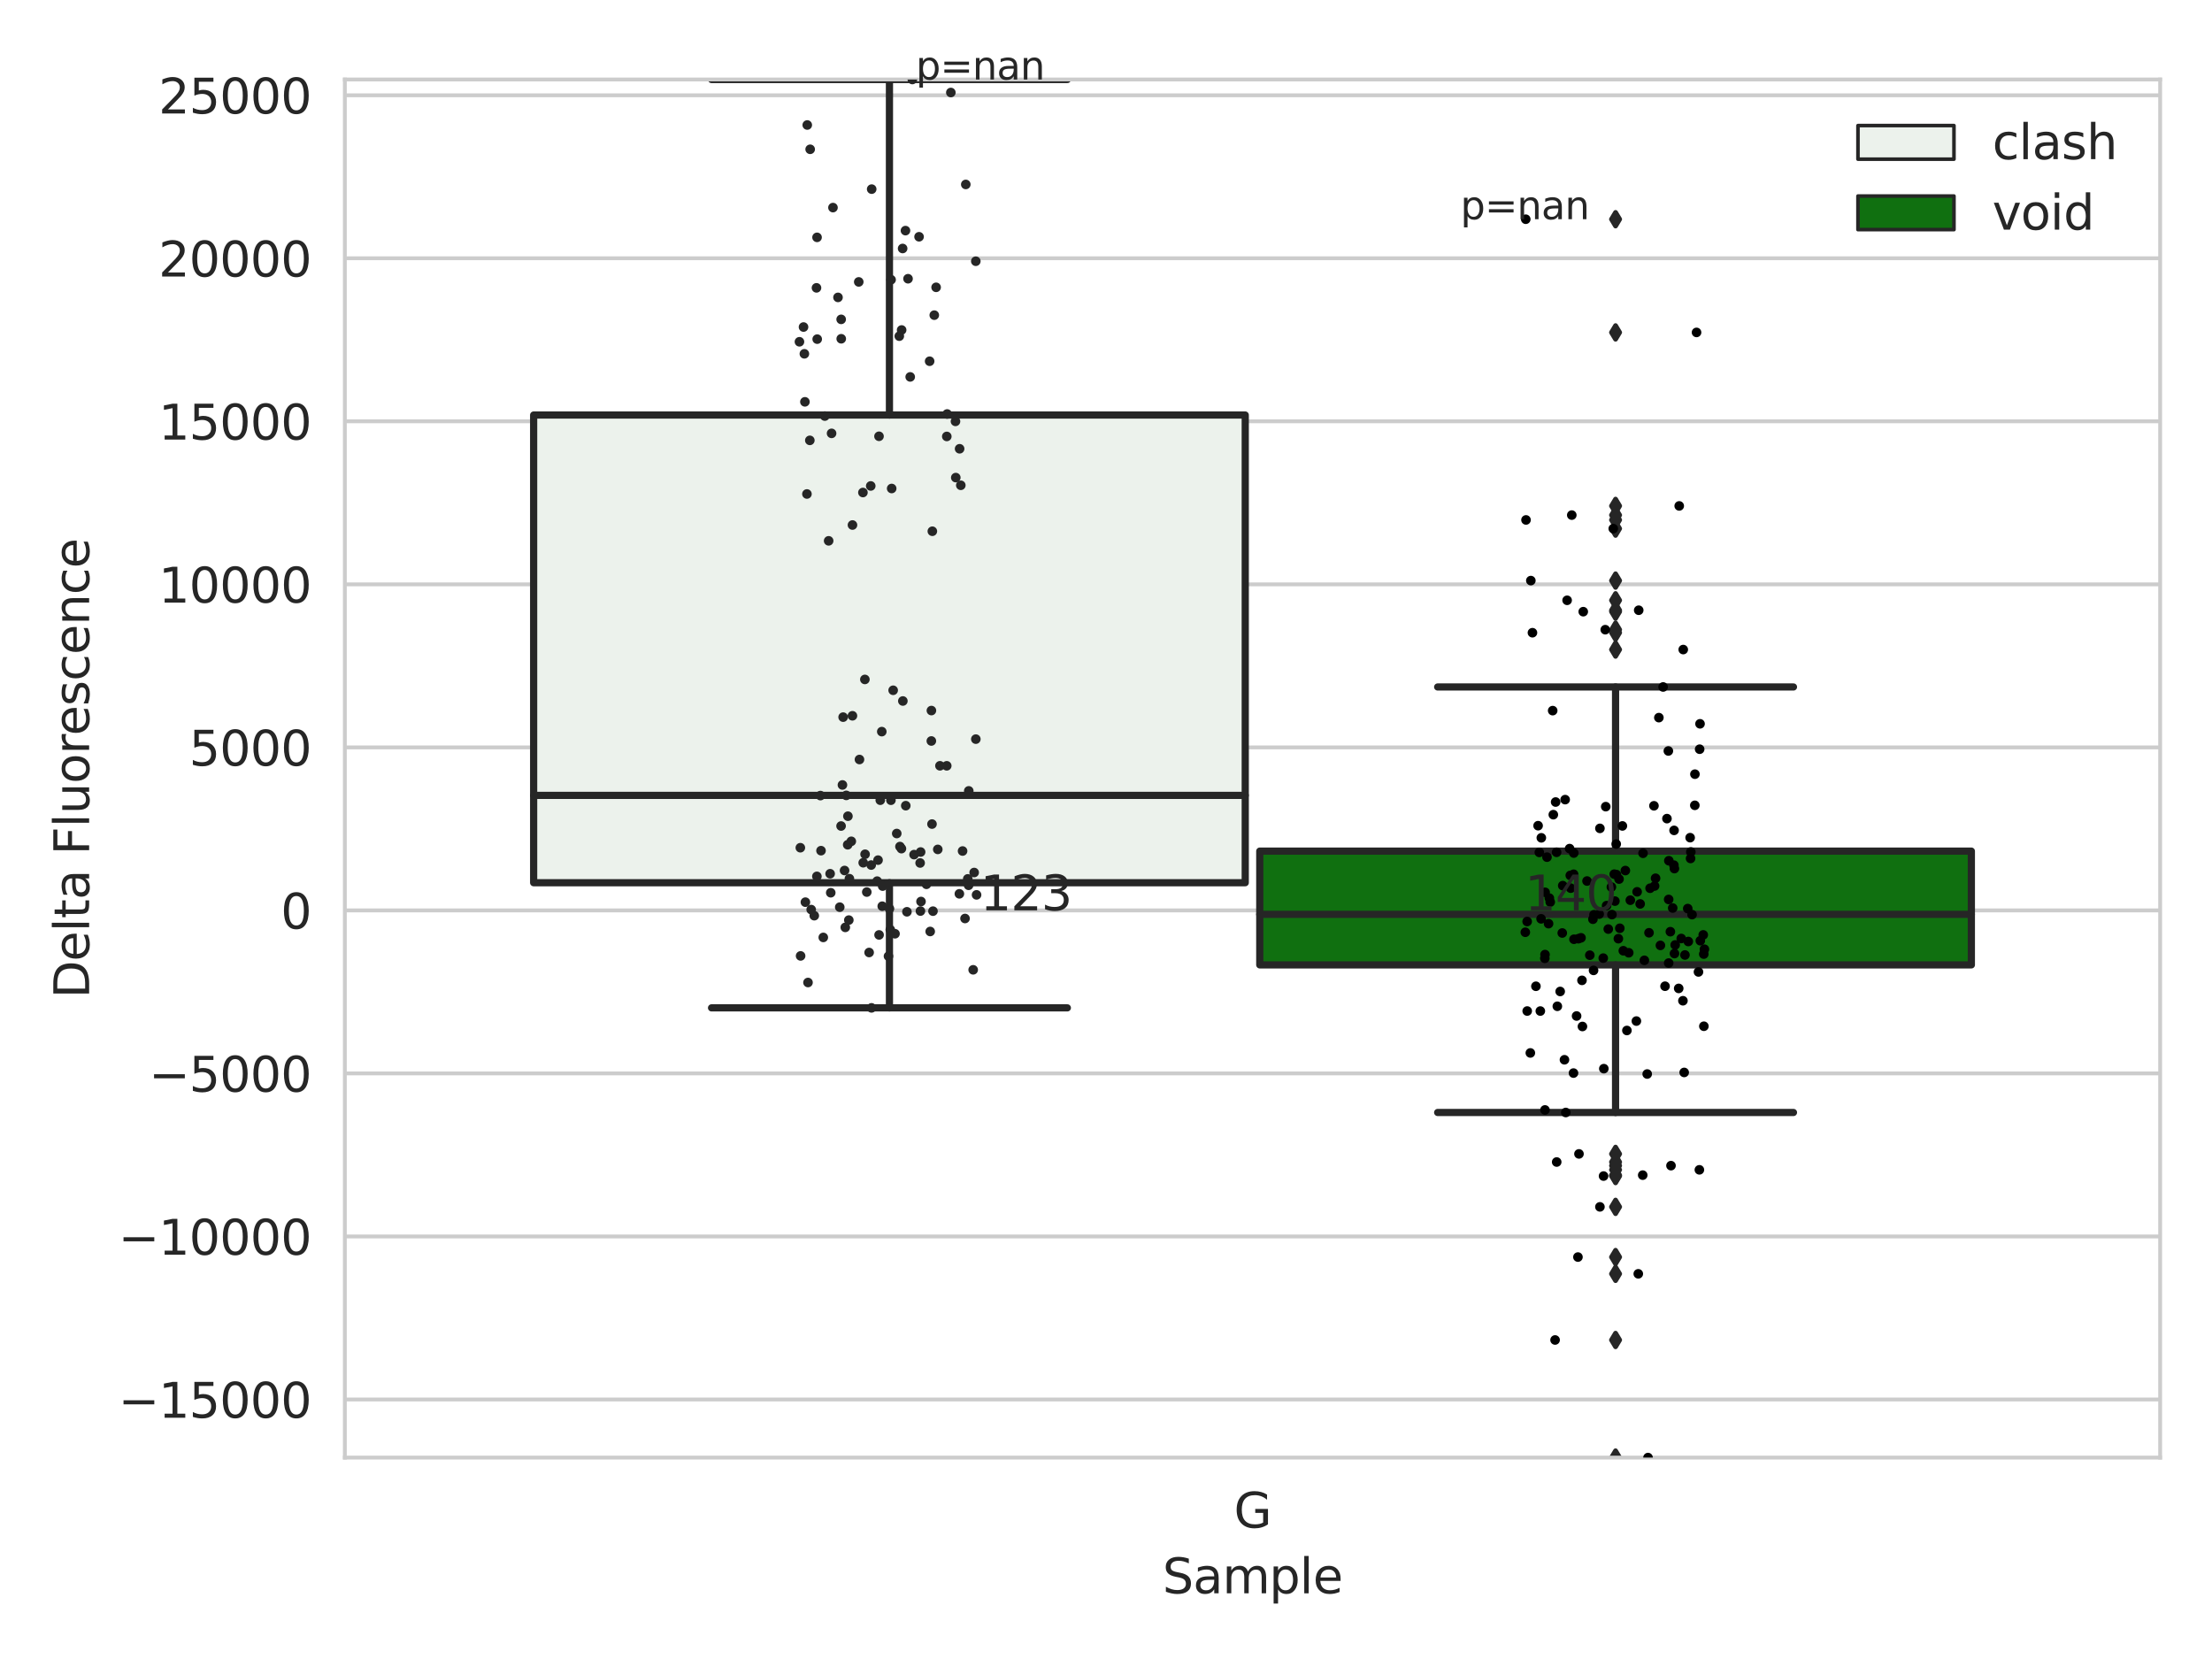 <?xml version="1.0" encoding="utf-8" standalone="no"?>
<!DOCTYPE svg PUBLIC "-//W3C//DTD SVG 1.1//EN"
  "http://www.w3.org/Graphics/SVG/1.1/DTD/svg11.dtd">
<svg xmlns:xlink="http://www.w3.org/1999/xlink" width="460.8pt" height="345.6pt" viewBox="0 0 460.8 345.6" xmlns="http://www.w3.org/2000/svg" version="1.1">
 <defs>
  <style type="text/css">*{stroke-linejoin: round; stroke-linecap: butt}</style>
 </defs>
 <g id="figure_1">
  <g id="patch_1">
   <path d="M 0 345.6 
L 460.8 345.6 
L 460.8 0 
L 0 0 
z
" style="fill: #ffffff"/>
  </g>
  <g id="axes_1">
   <g id="patch_2">
    <path d="M 71.84 303.64 
L 450 303.64 
L 450 16.56 
L 71.84 16.56 
z
" style="fill: #ffffff"/>
   </g>
   <g id="matplotlib.axis_1">
    <g id="xtick_1">
     <g id="text_1">
      <!-- G -->
      <g style="fill: #262626" transform="translate(257.046 318.238)scale(0.1 -0.1)">
       <defs>
        <path id="DejaVuSans-47" d="M 3809 666 
L 3809 1919 
L 2778 1919 
L 2778 2438 
L 4434 2438 
L 4434 434 
Q 4069 175 3628 42 
Q 3188 -91 2688 -91 
Q 1594 -91 976 548 
Q 359 1188 359 2328 
Q 359 3472 976 4111 
Q 1594 4750 2688 4750 
Q 3144 4750 3555 4637 
Q 3966 4525 4313 4306 
L 4313 3634 
Q 3963 3931 3569 4081 
Q 3175 4231 2741 4231 
Q 1884 4231 1454 3753 
Q 1025 3275 1025 2328 
Q 1025 1384 1454 906 
Q 1884 428 2741 428 
Q 3075 428 3337 486 
Q 3600 544 3809 666 
z
" transform="scale(0.016)"/>
       </defs>
       <use xlink:href="#DejaVuSans-47"/>
      </g>
     </g>
    </g>
    <g id="text_2">
     <!-- Sample -->
     <g style="fill: #262626" transform="translate(242.172 331.917)scale(0.1 -0.1)">
      <defs>
       <path id="DejaVuSans-53" d="M 3425 4513 
L 3425 3897 
Q 3066 4069 2747 4153 
Q 2428 4238 2131 4238 
Q 1616 4238 1336 4038 
Q 1056 3838 1056 3469 
Q 1056 3159 1242 3001 
Q 1428 2844 1947 2747 
L 2328 2669 
Q 3034 2534 3370 2195 
Q 3706 1856 3706 1288 
Q 3706 609 3251 259 
Q 2797 -91 1919 -91 
Q 1588 -91 1214 -16 
Q 841 59 441 206 
L 441 856 
Q 825 641 1194 531 
Q 1563 422 1919 422 
Q 2459 422 2753 634 
Q 3047 847 3047 1241 
Q 3047 1584 2836 1778 
Q 2625 1972 2144 2069 
L 1759 2144 
Q 1053 2284 737 2584 
Q 422 2884 422 3419 
Q 422 4038 858 4394 
Q 1294 4750 2059 4750 
Q 2388 4750 2728 4690 
Q 3069 4631 3425 4513 
z
" transform="scale(0.016)"/>
       <path id="DejaVuSans-61" d="M 2194 1759 
Q 1497 1759 1228 1600 
Q 959 1441 959 1056 
Q 959 750 1161 570 
Q 1363 391 1709 391 
Q 2188 391 2477 730 
Q 2766 1069 2766 1631 
L 2766 1759 
L 2194 1759 
z
M 3341 1997 
L 3341 0 
L 2766 0 
L 2766 531 
Q 2569 213 2275 61 
Q 1981 -91 1556 -91 
Q 1019 -91 701 211 
Q 384 513 384 1019 
Q 384 1609 779 1909 
Q 1175 2209 1959 2209 
L 2766 2209 
L 2766 2266 
Q 2766 2663 2505 2880 
Q 2244 3097 1772 3097 
Q 1472 3097 1187 3025 
Q 903 2953 641 2809 
L 641 3341 
Q 956 3463 1253 3523 
Q 1550 3584 1831 3584 
Q 2591 3584 2966 3190 
Q 3341 2797 3341 1997 
z
" transform="scale(0.016)"/>
       <path id="DejaVuSans-6d" d="M 3328 2828 
Q 3544 3216 3844 3400 
Q 4144 3584 4550 3584 
Q 5097 3584 5394 3201 
Q 5691 2819 5691 2113 
L 5691 0 
L 5113 0 
L 5113 2094 
Q 5113 2597 4934 2840 
Q 4756 3084 4391 3084 
Q 3944 3084 3684 2787 
Q 3425 2491 3425 1978 
L 3425 0 
L 2847 0 
L 2847 2094 
Q 2847 2600 2669 2842 
Q 2491 3084 2119 3084 
Q 1678 3084 1418 2786 
Q 1159 2488 1159 1978 
L 1159 0 
L 581 0 
L 581 3500 
L 1159 3500 
L 1159 2956 
Q 1356 3278 1631 3431 
Q 1906 3584 2284 3584 
Q 2666 3584 2933 3390 
Q 3200 3197 3328 2828 
z
" transform="scale(0.016)"/>
       <path id="DejaVuSans-70" d="M 1159 525 
L 1159 -1331 
L 581 -1331 
L 581 3500 
L 1159 3500 
L 1159 2969 
Q 1341 3281 1617 3432 
Q 1894 3584 2278 3584 
Q 2916 3584 3314 3078 
Q 3713 2572 3713 1747 
Q 3713 922 3314 415 
Q 2916 -91 2278 -91 
Q 1894 -91 1617 61 
Q 1341 213 1159 525 
z
M 3116 1747 
Q 3116 2381 2855 2742 
Q 2594 3103 2138 3103 
Q 1681 3103 1420 2742 
Q 1159 2381 1159 1747 
Q 1159 1113 1420 752 
Q 1681 391 2138 391 
Q 2594 391 2855 752 
Q 3116 1113 3116 1747 
z
" transform="scale(0.016)"/>
       <path id="DejaVuSans-6c" d="M 603 4863 
L 1178 4863 
L 1178 0 
L 603 0 
L 603 4863 
z
" transform="scale(0.016)"/>
       <path id="DejaVuSans-65" d="M 3597 1894 
L 3597 1613 
L 953 1613 
Q 991 1019 1311 708 
Q 1631 397 2203 397 
Q 2534 397 2845 478 
Q 3156 559 3463 722 
L 3463 178 
Q 3153 47 2828 -22 
Q 2503 -91 2169 -91 
Q 1331 -91 842 396 
Q 353 884 353 1716 
Q 353 2575 817 3079 
Q 1281 3584 2069 3584 
Q 2775 3584 3186 3129 
Q 3597 2675 3597 1894 
z
M 3022 2063 
Q 3016 2534 2758 2815 
Q 2500 3097 2075 3097 
Q 1594 3097 1305 2825 
Q 1016 2553 972 2059 
L 3022 2063 
z
" transform="scale(0.016)"/>
      </defs>
      <use xlink:href="#DejaVuSans-53"/>
      <use xlink:href="#DejaVuSans-61" x="63.477"/>
      <use xlink:href="#DejaVuSans-6d" x="124.756"/>
      <use xlink:href="#DejaVuSans-70" x="222.168"/>
      <use xlink:href="#DejaVuSans-6c" x="285.645"/>
      <use xlink:href="#DejaVuSans-65" x="313.428"/>
     </g>
    </g>
   </g>
   <g id="matplotlib.axis_2">
    <g id="ytick_1">
     <g id="line2d_1">
      <path d="M 71.84 291.538 
L 450 291.538 
" clip-path="url(#p790d6eedfa)" style="fill: none; stroke: #cccccc; stroke-width: 0.8; stroke-linecap: round"/>
     </g>
     <g id="text_3">
      <!-- −15000 -->
      <g style="fill: #262626" transform="translate(24.648 295.338)scale(0.1 -0.1)">
       <defs>
        <path id="DejaVuSans-2212" d="M 678 2272 
L 4684 2272 
L 4684 1741 
L 678 1741 
L 678 2272 
z
" transform="scale(0.016)"/>
        <path id="DejaVuSans-31" d="M 794 531 
L 1825 531 
L 1825 4091 
L 703 3866 
L 703 4441 
L 1819 4666 
L 2450 4666 
L 2450 531 
L 3481 531 
L 3481 0 
L 794 0 
L 794 531 
z
" transform="scale(0.016)"/>
        <path id="DejaVuSans-35" d="M 691 4666 
L 3169 4666 
L 3169 4134 
L 1269 4134 
L 1269 2991 
Q 1406 3038 1543 3061 
Q 1681 3084 1819 3084 
Q 2600 3084 3056 2656 
Q 3513 2228 3513 1497 
Q 3513 744 3044 326 
Q 2575 -91 1722 -91 
Q 1428 -91 1123 -41 
Q 819 9 494 109 
L 494 744 
Q 775 591 1075 516 
Q 1375 441 1709 441 
Q 2250 441 2565 725 
Q 2881 1009 2881 1497 
Q 2881 1984 2565 2268 
Q 2250 2553 1709 2553 
Q 1456 2553 1204 2497 
Q 953 2441 691 2322 
L 691 4666 
z
" transform="scale(0.016)"/>
        <path id="DejaVuSans-30" d="M 2034 4250 
Q 1547 4250 1301 3770 
Q 1056 3291 1056 2328 
Q 1056 1369 1301 889 
Q 1547 409 2034 409 
Q 2525 409 2770 889 
Q 3016 1369 3016 2328 
Q 3016 3291 2770 3770 
Q 2525 4250 2034 4250 
z
M 2034 4750 
Q 2819 4750 3233 4129 
Q 3647 3509 3647 2328 
Q 3647 1150 3233 529 
Q 2819 -91 2034 -91 
Q 1250 -91 836 529 
Q 422 1150 422 2328 
Q 422 3509 836 4129 
Q 1250 4750 2034 4750 
z
" transform="scale(0.016)"/>
       </defs>
       <use xlink:href="#DejaVuSans-2212"/>
       <use xlink:href="#DejaVuSans-31" x="83.789"/>
       <use xlink:href="#DejaVuSans-35" x="147.412"/>
       <use xlink:href="#DejaVuSans-30" x="211.035"/>
       <use xlink:href="#DejaVuSans-30" x="274.658"/>
       <use xlink:href="#DejaVuSans-30" x="338.281"/>
      </g>
     </g>
    </g>
    <g id="ytick_2">
     <g id="line2d_2">
      <path d="M 71.84 257.577 
L 450 257.577 
" clip-path="url(#p790d6eedfa)" style="fill: none; stroke: #cccccc; stroke-width: 0.8; stroke-linecap: round"/>
     </g>
     <g id="text_4">
      <!-- −10000 -->
      <g style="fill: #262626" transform="translate(24.648 261.376)scale(0.1 -0.1)">
       <use xlink:href="#DejaVuSans-2212"/>
       <use xlink:href="#DejaVuSans-31" x="83.789"/>
       <use xlink:href="#DejaVuSans-30" x="147.412"/>
       <use xlink:href="#DejaVuSans-30" x="211.035"/>
       <use xlink:href="#DejaVuSans-30" x="274.658"/>
       <use xlink:href="#DejaVuSans-30" x="338.281"/>
      </g>
     </g>
    </g>
    <g id="ytick_3">
     <g id="line2d_3">
      <path d="M 71.84 223.615 
L 450 223.615 
" clip-path="url(#p790d6eedfa)" style="fill: none; stroke: #cccccc; stroke-width: 0.8; stroke-linecap: round"/>
     </g>
     <g id="text_5">
      <!-- −5000 -->
      <g style="fill: #262626" transform="translate(31.01 227.415)scale(0.1 -0.1)">
       <use xlink:href="#DejaVuSans-2212"/>
       <use xlink:href="#DejaVuSans-35" x="83.789"/>
       <use xlink:href="#DejaVuSans-30" x="147.412"/>
       <use xlink:href="#DejaVuSans-30" x="211.035"/>
       <use xlink:href="#DejaVuSans-30" x="274.658"/>
      </g>
     </g>
    </g>
    <g id="ytick_4">
     <g id="line2d_4">
      <path d="M 71.84 189.654 
L 450 189.654 
" clip-path="url(#p790d6eedfa)" style="fill: none; stroke: #cccccc; stroke-width: 0.8; stroke-linecap: round"/>
     </g>
     <g id="text_6">
      <!-- 0 -->
      <g style="fill: #262626" transform="translate(58.477 193.453)scale(0.1 -0.1)">
       <use xlink:href="#DejaVuSans-30"/>
      </g>
     </g>
    </g>
    <g id="ytick_5">
     <g id="line2d_5">
      <path d="M 71.84 155.692 
L 450 155.692 
" clip-path="url(#p790d6eedfa)" style="fill: none; stroke: #cccccc; stroke-width: 0.8; stroke-linecap: round"/>
     </g>
     <g id="text_7">
      <!-- 5000 -->
      <g style="fill: #262626" transform="translate(39.39 159.491)scale(0.1 -0.1)">
       <use xlink:href="#DejaVuSans-35"/>
       <use xlink:href="#DejaVuSans-30" x="63.623"/>
       <use xlink:href="#DejaVuSans-30" x="127.246"/>
       <use xlink:href="#DejaVuSans-30" x="190.869"/>
      </g>
     </g>
    </g>
    <g id="ytick_6">
     <g id="line2d_6">
      <path d="M 71.84 121.731 
L 450 121.731 
" clip-path="url(#p790d6eedfa)" style="fill: none; stroke: #cccccc; stroke-width: 0.8; stroke-linecap: round"/>
     </g>
     <g id="text_8">
      <!-- 10000 -->
      <g style="fill: #262626" transform="translate(33.028 125.53)scale(0.1 -0.1)">
       <use xlink:href="#DejaVuSans-31"/>
       <use xlink:href="#DejaVuSans-30" x="63.623"/>
       <use xlink:href="#DejaVuSans-30" x="127.246"/>
       <use xlink:href="#DejaVuSans-30" x="190.869"/>
       <use xlink:href="#DejaVuSans-30" x="254.492"/>
      </g>
     </g>
    </g>
    <g id="ytick_7">
     <g id="line2d_7">
      <path d="M 71.84 87.769 
L 450 87.769 
" clip-path="url(#p790d6eedfa)" style="fill: none; stroke: #cccccc; stroke-width: 0.8; stroke-linecap: round"/>
     </g>
     <g id="text_9">
      <!-- 15000 -->
      <g style="fill: #262626" transform="translate(33.028 91.568)scale(0.1 -0.1)">
       <use xlink:href="#DejaVuSans-31"/>
       <use xlink:href="#DejaVuSans-35" x="63.623"/>
       <use xlink:href="#DejaVuSans-30" x="127.246"/>
       <use xlink:href="#DejaVuSans-30" x="190.869"/>
       <use xlink:href="#DejaVuSans-30" x="254.492"/>
      </g>
     </g>
    </g>
    <g id="ytick_8">
     <g id="line2d_8">
      <path d="M 71.84 53.808 
L 450 53.808 
" clip-path="url(#p790d6eedfa)" style="fill: none; stroke: #cccccc; stroke-width: 0.8; stroke-linecap: round"/>
     </g>
     <g id="text_10">
      <!-- 20000 -->
      <g style="fill: #262626" transform="translate(33.028 57.607)scale(0.1 -0.1)">
       <defs>
        <path id="DejaVuSans-32" d="M 1228 531 
L 3431 531 
L 3431 0 
L 469 0 
L 469 531 
Q 828 903 1448 1529 
Q 2069 2156 2228 2338 
Q 2531 2678 2651 2914 
Q 2772 3150 2772 3378 
Q 2772 3750 2511 3984 
Q 2250 4219 1831 4219 
Q 1534 4219 1204 4116 
Q 875 4013 500 3803 
L 500 4441 
Q 881 4594 1212 4672 
Q 1544 4750 1819 4750 
Q 2544 4750 2975 4387 
Q 3406 4025 3406 3419 
Q 3406 3131 3298 2873 
Q 3191 2616 2906 2266 
Q 2828 2175 2409 1742 
Q 1991 1309 1228 531 
z
" transform="scale(0.016)"/>
       </defs>
       <use xlink:href="#DejaVuSans-32"/>
       <use xlink:href="#DejaVuSans-30" x="63.623"/>
       <use xlink:href="#DejaVuSans-30" x="127.246"/>
       <use xlink:href="#DejaVuSans-30" x="190.869"/>
       <use xlink:href="#DejaVuSans-30" x="254.492"/>
      </g>
     </g>
    </g>
    <g id="ytick_9">
     <g id="line2d_9">
      <path d="M 71.84 19.846 
L 450 19.846 
" clip-path="url(#p790d6eedfa)" style="fill: none; stroke: #cccccc; stroke-width: 0.8; stroke-linecap: round"/>
     </g>
     <g id="text_11">
      <!-- 25000 -->
      <g style="fill: #262626" transform="translate(33.028 23.645)scale(0.1 -0.1)">
       <use xlink:href="#DejaVuSans-32"/>
       <use xlink:href="#DejaVuSans-35" x="63.623"/>
       <use xlink:href="#DejaVuSans-30" x="127.246"/>
       <use xlink:href="#DejaVuSans-30" x="190.869"/>
       <use xlink:href="#DejaVuSans-30" x="254.492"/>
      </g>
     </g>
    </g>
    <g id="text_12">
     <!-- Delta Fluorescence -->
     <g style="fill: #262626" transform="translate(18.568 207.967)rotate(-90)scale(0.1 -0.1)">
      <defs>
       <path id="DejaVuSans-44" d="M 1259 4147 
L 1259 519 
L 2022 519 
Q 2988 519 3436 956 
Q 3884 1394 3884 2338 
Q 3884 3275 3436 3711 
Q 2988 4147 2022 4147 
L 1259 4147 
z
M 628 4666 
L 1925 4666 
Q 3281 4666 3915 4102 
Q 4550 3538 4550 2338 
Q 4550 1131 3912 565 
Q 3275 0 1925 0 
L 628 0 
L 628 4666 
z
" transform="scale(0.016)"/>
       <path id="DejaVuSans-74" d="M 1172 4494 
L 1172 3500 
L 2356 3500 
L 2356 3053 
L 1172 3053 
L 1172 1153 
Q 1172 725 1289 603 
Q 1406 481 1766 481 
L 2356 481 
L 2356 0 
L 1766 0 
Q 1100 0 847 248 
Q 594 497 594 1153 
L 594 3053 
L 172 3053 
L 172 3500 
L 594 3500 
L 594 4494 
L 1172 4494 
z
" transform="scale(0.016)"/>
       <path id="DejaVuSans-20" transform="scale(0.016)"/>
       <path id="DejaVuSans-46" d="M 628 4666 
L 3309 4666 
L 3309 4134 
L 1259 4134 
L 1259 2759 
L 3109 2759 
L 3109 2228 
L 1259 2228 
L 1259 0 
L 628 0 
L 628 4666 
z
" transform="scale(0.016)"/>
       <path id="DejaVuSans-75" d="M 544 1381 
L 544 3500 
L 1119 3500 
L 1119 1403 
Q 1119 906 1312 657 
Q 1506 409 1894 409 
Q 2359 409 2629 706 
Q 2900 1003 2900 1516 
L 2900 3500 
L 3475 3500 
L 3475 0 
L 2900 0 
L 2900 538 
Q 2691 219 2414 64 
Q 2138 -91 1772 -91 
Q 1169 -91 856 284 
Q 544 659 544 1381 
z
M 1991 3584 
L 1991 3584 
z
" transform="scale(0.016)"/>
       <path id="DejaVuSans-6f" d="M 1959 3097 
Q 1497 3097 1228 2736 
Q 959 2375 959 1747 
Q 959 1119 1226 758 
Q 1494 397 1959 397 
Q 2419 397 2687 759 
Q 2956 1122 2956 1747 
Q 2956 2369 2687 2733 
Q 2419 3097 1959 3097 
z
M 1959 3584 
Q 2709 3584 3137 3096 
Q 3566 2609 3566 1747 
Q 3566 888 3137 398 
Q 2709 -91 1959 -91 
Q 1206 -91 779 398 
Q 353 888 353 1747 
Q 353 2609 779 3096 
Q 1206 3584 1959 3584 
z
" transform="scale(0.016)"/>
       <path id="DejaVuSans-72" d="M 2631 2963 
Q 2534 3019 2420 3045 
Q 2306 3072 2169 3072 
Q 1681 3072 1420 2755 
Q 1159 2438 1159 1844 
L 1159 0 
L 581 0 
L 581 3500 
L 1159 3500 
L 1159 2956 
Q 1341 3275 1631 3429 
Q 1922 3584 2338 3584 
Q 2397 3584 2469 3576 
Q 2541 3569 2628 3553 
L 2631 2963 
z
" transform="scale(0.016)"/>
       <path id="DejaVuSans-73" d="M 2834 3397 
L 2834 2853 
Q 2591 2978 2328 3040 
Q 2066 3103 1784 3103 
Q 1356 3103 1142 2972 
Q 928 2841 928 2578 
Q 928 2378 1081 2264 
Q 1234 2150 1697 2047 
L 1894 2003 
Q 2506 1872 2764 1633 
Q 3022 1394 3022 966 
Q 3022 478 2636 193 
Q 2250 -91 1575 -91 
Q 1294 -91 989 -36 
Q 684 19 347 128 
L 347 722 
Q 666 556 975 473 
Q 1284 391 1588 391 
Q 1994 391 2212 530 
Q 2431 669 2431 922 
Q 2431 1156 2273 1281 
Q 2116 1406 1581 1522 
L 1381 1569 
Q 847 1681 609 1914 
Q 372 2147 372 2553 
Q 372 3047 722 3315 
Q 1072 3584 1716 3584 
Q 2034 3584 2315 3537 
Q 2597 3491 2834 3397 
z
" transform="scale(0.016)"/>
       <path id="DejaVuSans-63" d="M 3122 3366 
L 3122 2828 
Q 2878 2963 2633 3030 
Q 2388 3097 2138 3097 
Q 1578 3097 1268 2742 
Q 959 2388 959 1747 
Q 959 1106 1268 751 
Q 1578 397 2138 397 
Q 2388 397 2633 464 
Q 2878 531 3122 666 
L 3122 134 
Q 2881 22 2623 -34 
Q 2366 -91 2075 -91 
Q 1284 -91 818 406 
Q 353 903 353 1747 
Q 353 2603 823 3093 
Q 1294 3584 2113 3584 
Q 2378 3584 2631 3529 
Q 2884 3475 3122 3366 
z
" transform="scale(0.016)"/>
       <path id="DejaVuSans-6e" d="M 3513 2113 
L 3513 0 
L 2938 0 
L 2938 2094 
Q 2938 2591 2744 2837 
Q 2550 3084 2163 3084 
Q 1697 3084 1428 2787 
Q 1159 2491 1159 1978 
L 1159 0 
L 581 0 
L 581 3500 
L 1159 3500 
L 1159 2956 
Q 1366 3272 1645 3428 
Q 1925 3584 2291 3584 
Q 2894 3584 3203 3211 
Q 3513 2838 3513 2113 
z
" transform="scale(0.016)"/>
      </defs>
      <use xlink:href="#DejaVuSans-44"/>
      <use xlink:href="#DejaVuSans-65" x="77.002"/>
      <use xlink:href="#DejaVuSans-6c" x="138.525"/>
      <use xlink:href="#DejaVuSans-74" x="166.309"/>
      <use xlink:href="#DejaVuSans-61" x="205.518"/>
      <use xlink:href="#DejaVuSans-20" x="266.797"/>
      <use xlink:href="#DejaVuSans-46" x="298.584"/>
      <use xlink:href="#DejaVuSans-6c" x="356.104"/>
      <use xlink:href="#DejaVuSans-75" x="383.887"/>
      <use xlink:href="#DejaVuSans-6f" x="447.266"/>
      <use xlink:href="#DejaVuSans-72" x="508.447"/>
      <use xlink:href="#DejaVuSans-65" x="547.311"/>
      <use xlink:href="#DejaVuSans-73" x="608.834"/>
      <use xlink:href="#DejaVuSans-63" x="660.934"/>
      <use xlink:href="#DejaVuSans-65" x="715.914"/>
      <use xlink:href="#DejaVuSans-6e" x="777.438"/>
      <use xlink:href="#DejaVuSans-63" x="840.816"/>
      <use xlink:href="#DejaVuSans-65" x="895.797"/>
     </g>
    </g>
   </g>
   <g id="patch_3">
    <path d="M 111.169 183.886 
L 259.407 183.886 
L 259.407 86.458 
L 111.169 86.458 
L 111.169 183.886 
z
" clip-path="url(#p790d6eedfa)" style="fill: #ecf2ec; stroke: #262626; stroke-width: 1.5; stroke-linejoin: miter"/>
   </g>
   <g id="patch_4">
    <path d="M 262.433 201.004 
L 410.671 201.004 
L 410.671 177.303 
L 262.433 177.303 
L 262.433 201.004 
z
" clip-path="url(#p790d6eedfa)" style="fill: #107010; stroke: #262626; stroke-width: 1.5; stroke-linejoin: miter"/>
   </g>
   <g id="patch_5">
    <path d="M 260.92 189.654 
L 260.92 189.654 
L 260.92 189.654 
L 260.92 189.654 
z
" clip-path="url(#p790d6eedfa)" style="fill: #ecf2ec; stroke: #262626; stroke-width: 0.75; stroke-linejoin: miter"/>
   </g>
   <g id="patch_6">
    <path d="M 260.92 189.654 
L 260.92 189.654 
L 260.92 189.654 
L 260.92 189.654 
z
" clip-path="url(#p790d6eedfa)" style="fill: #107010; stroke: #262626; stroke-width: 0.75; stroke-linejoin: miter"/>
   </g>
   <g id="PathCollection_1"/>
   <g id="PathCollection_2"/>
   <g id="line2d_10">
    <path d="M 185.288 183.886 
L 185.288 209.956 
" clip-path="url(#p790d6eedfa)" style="fill: none; stroke: #262626; stroke-width: 1.5; stroke-linecap: round"/>
   </g>
   <g id="line2d_11">
    <path d="M 185.288 86.458 
L 185.288 16.56 
" clip-path="url(#p790d6eedfa)" style="fill: none; stroke: #262626; stroke-width: 1.5; stroke-linecap: round"/>
   </g>
   <g id="line2d_12">
    <path d="M 148.228 209.956 
L 222.348 209.956 
" clip-path="url(#p790d6eedfa)" style="fill: none; stroke: #262626; stroke-width: 1.5; stroke-linecap: round"/>
   </g>
   <g id="line2d_13">
    <path d="M 148.228 16.56 
L 222.348 16.56 
" clip-path="url(#p790d6eedfa)" style="fill: none; stroke: #262626; stroke-width: 1.5; stroke-linecap: round"/>
   </g>
   <g id="line2d_14"/>
   <g id="line2d_15">
    <path d="M 336.552 201.004 
L 336.552 231.751 
" clip-path="url(#p790d6eedfa)" style="fill: none; stroke: #262626; stroke-width: 1.5; stroke-linecap: round"/>
   </g>
   <g id="line2d_16">
    <path d="M 336.552 177.303 
L 336.552 143.109 
" clip-path="url(#p790d6eedfa)" style="fill: none; stroke: #262626; stroke-width: 1.5; stroke-linecap: round"/>
   </g>
   <g id="line2d_17">
    <path d="M 299.492 231.751 
L 373.612 231.751 
" clip-path="url(#p790d6eedfa)" style="fill: none; stroke: #262626; stroke-width: 1.5; stroke-linecap: round"/>
   </g>
   <g id="line2d_18">
    <path d="M 299.492 143.109 
L 373.612 143.109 
" clip-path="url(#p790d6eedfa)" style="fill: none; stroke: #262626; stroke-width: 1.5; stroke-linecap: round"/>
   </g>
   <g id="line2d_19">
    <defs>
     <path id="m42a2a5f337" d="M -0 1.414 
L 0.849 0 
L 0 -1.414 
L -0.849 -0 
z
" style="stroke: #262626; stroke-linejoin: miter"/>
    </defs>
    <g clip-path="url(#p790d6eedfa)">
     <use xlink:href="#m42a2a5f337" x="336.552" y="242.825" style="fill: #262626; stroke: #262626; stroke-linejoin: miter"/>
     <use xlink:href="#m42a2a5f337" x="336.552" y="244.995" style="fill: #262626; stroke: #262626; stroke-linejoin: miter"/>
     <use xlink:href="#m42a2a5f337" x="336.552" y="251.412" style="fill: #262626; stroke: #262626; stroke-linejoin: miter"/>
     <use xlink:href="#m42a2a5f337" x="336.552" y="265.36" style="fill: #262626; stroke: #262626; stroke-linejoin: miter"/>
     <use xlink:href="#m42a2a5f337" x="336.552" y="243.696" style="fill: #262626; stroke: #262626; stroke-linejoin: miter"/>
     <use xlink:href="#m42a2a5f337" x="336.552" y="303.64" style="fill: #262626; stroke: #262626; stroke-linejoin: miter"/>
     <use xlink:href="#m42a2a5f337" x="336.552" y="261.869" style="fill: #262626; stroke: #262626; stroke-linejoin: miter"/>
     <use xlink:href="#m42a2a5f337" x="336.552" y="244.802" style="fill: #262626; stroke: #262626; stroke-linejoin: miter"/>
     <use xlink:href="#m42a2a5f337" x="336.552" y="242.069" style="fill: #262626; stroke: #262626; stroke-linejoin: miter"/>
     <use xlink:href="#m42a2a5f337" x="336.552" y="279.143" style="fill: #262626; stroke: #262626; stroke-linejoin: miter"/>
     <use xlink:href="#m42a2a5f337" x="336.552" y="240.379" style="fill: #262626; stroke: #262626; stroke-linejoin: miter"/>
     <use xlink:href="#m42a2a5f337" x="336.552" y="107.305" style="fill: #262626; stroke: #262626; stroke-linejoin: miter"/>
     <use xlink:href="#m42a2a5f337" x="336.552" y="69.25" style="fill: #262626; stroke: #262626; stroke-linejoin: miter"/>
     <use xlink:href="#m42a2a5f337" x="336.552" y="131.807" style="fill: #262626; stroke: #262626; stroke-linejoin: miter"/>
     <use xlink:href="#m42a2a5f337" x="336.552" y="108.312" style="fill: #262626; stroke: #262626; stroke-linejoin: miter"/>
     <use xlink:href="#m42a2a5f337" x="336.552" y="45.668" style="fill: #262626; stroke: #262626; stroke-linejoin: miter"/>
     <use xlink:href="#m42a2a5f337" x="336.552" y="127.423" style="fill: #262626; stroke: #262626; stroke-linejoin: miter"/>
     <use xlink:href="#m42a2a5f337" x="336.552" y="120.948" style="fill: #262626; stroke: #262626; stroke-linejoin: miter"/>
     <use xlink:href="#m42a2a5f337" x="336.552" y="105.392" style="fill: #262626; stroke: #262626; stroke-linejoin: miter"/>
     <use xlink:href="#m42a2a5f337" x="336.552" y="135.315" style="fill: #262626; stroke: #262626; stroke-linejoin: miter"/>
     <use xlink:href="#m42a2a5f337" x="336.552" y="125.053" style="fill: #262626; stroke: #262626; stroke-linejoin: miter"/>
     <use xlink:href="#m42a2a5f337" x="336.552" y="131.174" style="fill: #262626; stroke: #262626; stroke-linejoin: miter"/>
     <use xlink:href="#m42a2a5f337" x="336.552" y="110.12" style="fill: #262626; stroke: #262626; stroke-linejoin: miter"/>
     <use xlink:href="#m42a2a5f337" x="336.552" y="127.123" style="fill: #262626; stroke: #262626; stroke-linejoin: miter"/>
    </g>
   </g>
   <g id="line2d_20">
    <path d="M 111.169 165.693 
L 259.407 165.693 
" clip-path="url(#p790d6eedfa)" style="fill: none; stroke: #262626; stroke-width: 1.5; stroke-linecap: round"/>
   </g>
   <g id="line2d_21">
    <path d="M 262.433 190.476 
L 410.671 190.476 
" clip-path="url(#p790d6eedfa)" style="fill: none; stroke: #262626; stroke-width: 1.5; stroke-linecap: round"/>
   </g>
   <g id="patch_7">
    <path d="M 71.84 303.64 
L 71.84 16.56 
" style="fill: none; stroke: #cccccc; stroke-width: 0.8; stroke-linejoin: miter; stroke-linecap: square"/>
   </g>
   <g id="patch_8">
    <path d="M 450 303.64 
L 450 16.56 
" style="fill: none; stroke: #cccccc; stroke-width: 0.8; stroke-linejoin: miter; stroke-linecap: square"/>
   </g>
   <g id="patch_9">
    <path d="M 71.84 303.64 
L 450 303.64 
" style="fill: none; stroke: #cccccc; stroke-width: 0.8; stroke-linejoin: miter; stroke-linecap: square"/>
   </g>
   <g id="patch_10">
    <path d="M 71.84 16.56 
L 450 16.56 
" style="fill: none; stroke: #cccccc; stroke-width: 0.8; stroke-linejoin: miter; stroke-linecap: square"/>
   </g>
   <g id="PathCollection_3">
    <defs>
     <path id="C0_0_f218da8b44" d="M 0 1 
C 0.265 1 0.52 0.895 0.707 0.707 
C 0.895 0.52 1 0.265 1 -0 
C 1 -0.265 0.895 -0.52 0.707 -0.707 
C 0.52 -0.895 0.265 -1 0 -1 
C -0.265 -1 -0.52 -0.895 -0.707 -0.707 
C -0.895 -0.52 -1 -0.265 -1 0 
C -1 0.265 -0.895 0.52 -0.707 0.707 
C -0.52 0.895 -0.265 1 0 1 
z
"/>
    </defs>
    <g clip-path="url(#p790d6eedfa)">
     <use xlink:href="#C0_0_f218da8b44" x="166.727" y="176.596" style="fill: #262626"/>
    </g>
    <g clip-path="url(#p790d6eedfa)">
     <use xlink:href="#C0_0_f218da8b44" x="173.06" y="185.973" style="fill: #262626"/>
    </g>
    <g clip-path="url(#p790d6eedfa)">
     <use xlink:href="#C0_0_f218da8b44" x="187.784" y="176.787" style="fill: #262626"/>
    </g>
    <g clip-path="url(#p790d6eedfa)">
     <use xlink:href="#C0_0_f218da8b44" x="199.045" y="87.779" style="fill: #262626"/>
    </g>
    <g clip-path="url(#p790d6eedfa)">
     <use xlink:href="#C0_0_f218da8b44" x="192.996" y="184.216" style="fill: #262626"/>
    </g>
    <g clip-path="url(#p790d6eedfa)">
     <use xlink:href="#C0_0_f218da8b44" x="181.588" y="39.4" style="fill: #262626"/>
    </g>
    <g clip-path="url(#p790d6eedfa)">
     <use xlink:href="#C0_0_f218da8b44" x="166.54" y="71.196" style="fill: #262626"/>
    </g>
    <g clip-path="url(#p790d6eedfa)">
     <use xlink:href="#C0_0_f218da8b44" x="190.06" y="16.56" style="fill: #262626"/>
    </g>
    <g clip-path="url(#p790d6eedfa)">
     <use xlink:href="#C0_0_f218da8b44" x="198.078" y="19.273" style="fill: #262626"/>
    </g>
    <g clip-path="url(#p790d6eedfa)">
     <use xlink:href="#C0_0_f218da8b44" x="188.034" y="51.764" style="fill: #262626"/>
    </g>
    <g clip-path="url(#p790d6eedfa)">
     <use xlink:href="#C0_0_f218da8b44" x="191.459" y="49.323" style="fill: #262626"/>
    </g>
    <g clip-path="url(#p790d6eedfa)">
     <use xlink:href="#C0_0_f218da8b44" x="171.825" y="86.674" style="fill: #262626"/>
    </g>
    <g clip-path="url(#p790d6eedfa)">
     <use xlink:href="#C0_0_f218da8b44" x="203.278" y="54.419" style="fill: #262626"/>
    </g>
    <g clip-path="url(#p790d6eedfa)">
     <use xlink:href="#C0_0_f218da8b44" x="202.936" y="181.761" style="fill: #262626"/>
    </g>
    <g clip-path="url(#p790d6eedfa)">
     <use xlink:href="#C0_0_f218da8b44" x="179.764" y="102.599" style="fill: #262626"/>
    </g>
    <g clip-path="url(#p790d6eedfa)">
     <use xlink:href="#C0_0_f218da8b44" x="203.437" y="186.416" style="fill: #262626"/>
    </g>
    <g clip-path="url(#p790d6eedfa)">
     <use xlink:href="#C0_0_f218da8b44" x="185.466" y="193.675" style="fill: #262626"/>
    </g>
    <g clip-path="url(#p790d6eedfa)">
     <use xlink:href="#C0_0_f218da8b44" x="177.586" y="109.371" style="fill: #262626"/>
    </g>
    <g clip-path="url(#p790d6eedfa)">
     <use xlink:href="#C0_0_f218da8b44" x="186.447" y="194.515" style="fill: #262626"/>
    </g>
    <g clip-path="url(#p790d6eedfa)">
     <use xlink:href="#C0_0_f218da8b44" x="182.914" y="179.18" style="fill: #262626"/>
    </g>
    <g clip-path="url(#p790d6eedfa)">
     <use xlink:href="#C0_0_f218da8b44" x="202.731" y="202.029" style="fill: #262626"/>
    </g>
    <g clip-path="url(#p790d6eedfa)">
     <use xlink:href="#C0_0_f218da8b44" x="173.524" y="43.246" style="fill: #262626"/>
    </g>
    <g clip-path="url(#p790d6eedfa)">
     <use xlink:href="#C0_0_f218da8b44" x="187.825" y="68.744" style="fill: #262626"/>
    </g>
    <g clip-path="url(#p790d6eedfa)">
     <use xlink:href="#C0_0_f218da8b44" x="199.904" y="93.488" style="fill: #262626"/>
    </g>
    <g clip-path="url(#p790d6eedfa)">
     <use xlink:href="#C0_0_f218da8b44" x="168.167" y="26.039" style="fill: #262626"/>
    </g>
    <g clip-path="url(#p790d6eedfa)">
     <use xlink:href="#C0_0_f218da8b44" x="187.479" y="176.353" style="fill: #262626"/>
    </g>
    <g clip-path="url(#p790d6eedfa)">
     <use xlink:href="#C0_0_f218da8b44" x="201.775" y="184.421" style="fill: #262626"/>
    </g>
    <g clip-path="url(#p790d6eedfa)">
     <use xlink:href="#C0_0_f218da8b44" x="182.727" y="183.556" style="fill: #262626"/>
    </g>
    <g clip-path="url(#p790d6eedfa)">
     <use xlink:href="#C0_0_f218da8b44" x="169.63" y="190.754" style="fill: #262626"/>
    </g>
    <g clip-path="url(#p790d6eedfa)">
     <use xlink:href="#C0_0_f218da8b44" x="176.637" y="170.028" style="fill: #262626"/>
    </g>
    <g clip-path="url(#p790d6eedfa)">
     <use xlink:href="#C0_0_f218da8b44" x="186.808" y="173.637" style="fill: #262626"/>
    </g>
    <g clip-path="url(#p790d6eedfa)">
     <use xlink:href="#C0_0_f218da8b44" x="170.24" y="70.646" style="fill: #262626"/>
    </g>
    <g clip-path="url(#p790d6eedfa)">
     <use xlink:href="#C0_0_f218da8b44" x="175.939" y="181.341" style="fill: #262626"/>
    </g>
    <g clip-path="url(#p790d6eedfa)">
     <use xlink:href="#C0_0_f218da8b44" x="201.602" y="183.088" style="fill: #262626"/>
    </g>
    <g clip-path="url(#p790d6eedfa)">
     <use xlink:href="#C0_0_f218da8b44" x="172.623" y="112.665" style="fill: #262626"/>
    </g>
    <g clip-path="url(#p790d6eedfa)">
     <use xlink:href="#C0_0_f218da8b44" x="195.809" y="159.528" style="fill: #262626"/>
    </g>
    <g clip-path="url(#p790d6eedfa)">
     <use xlink:href="#C0_0_f218da8b44" x="167.389" y="68.127" style="fill: #262626"/>
    </g>
    <g clip-path="url(#p790d6eedfa)">
     <use xlink:href="#C0_0_f218da8b44" x="200.154" y="101.093" style="fill: #262626"/>
    </g>
    <g clip-path="url(#p790d6eedfa)">
     <use xlink:href="#C0_0_f218da8b44" x="177.34" y="175.26" style="fill: #262626"/>
    </g>
    <g clip-path="url(#p790d6eedfa)">
     <use xlink:href="#C0_0_f218da8b44" x="180.17" y="141.538" style="fill: #262626"/>
    </g>
    <g clip-path="url(#p790d6eedfa)">
     <use xlink:href="#C0_0_f218da8b44" x="188.082" y="146.03" style="fill: #262626"/>
    </g>
    <g clip-path="url(#p790d6eedfa)">
     <use xlink:href="#C0_0_f218da8b44" x="181.486" y="180.204" style="fill: #262626"/>
    </g>
    <g clip-path="url(#p790d6eedfa)">
     <use xlink:href="#C0_0_f218da8b44" x="167.78" y="187.938" style="fill: #262626"/>
    </g>
    <g clip-path="url(#p790d6eedfa)">
     <use xlink:href="#C0_0_f218da8b44" x="189.613" y="78.516" style="fill: #262626"/>
    </g>
    <g clip-path="url(#p790d6eedfa)">
     <use xlink:href="#C0_0_f218da8b44" x="167.679" y="83.708" style="fill: #262626"/>
    </g>
    <g clip-path="url(#p790d6eedfa)">
     <use xlink:href="#C0_0_f218da8b44" x="173.233" y="90.277" style="fill: #262626"/>
    </g>
    <g clip-path="url(#p790d6eedfa)">
     <use xlink:href="#C0_0_f218da8b44" x="166.781" y="199.134" style="fill: #262626"/>
    </g>
    <g clip-path="url(#p790d6eedfa)">
     <use xlink:href="#C0_0_f218da8b44" x="185.752" y="101.763" style="fill: #262626"/>
    </g>
    <g clip-path="url(#p790d6eedfa)">
     <use xlink:href="#C0_0_f218da8b44" x="185.29" y="189.287" style="fill: #262626"/>
    </g>
    <g clip-path="url(#p790d6eedfa)">
     <use xlink:href="#C0_0_f218da8b44" x="197.224" y="159.53" style="fill: #262626"/>
    </g>
    <g clip-path="url(#p790d6eedfa)">
     <use xlink:href="#C0_0_f218da8b44" x="191.743" y="189.79" style="fill: #262626"/>
    </g>
    <g clip-path="url(#p790d6eedfa)">
     <use xlink:href="#C0_0_f218da8b44" x="167.568" y="73.705" style="fill: #262626"/>
    </g>
    <g clip-path="url(#p790d6eedfa)">
     <use xlink:href="#C0_0_f218da8b44" x="197.312" y="86.243" style="fill: #262626"/>
    </g>
    <g clip-path="url(#p790d6eedfa)">
     <use xlink:href="#C0_0_f218da8b44" x="185.628" y="58.273" style="fill: #262626"/>
    </g>
    <g clip-path="url(#p790d6eedfa)">
     <use xlink:href="#C0_0_f218da8b44" x="185.09" y="199.193" style="fill: #262626"/>
    </g>
    <g clip-path="url(#p790d6eedfa)">
     <use xlink:href="#C0_0_f218da8b44" x="177.58" y="149.111" style="fill: #262626"/>
    </g>
    <g clip-path="url(#p790d6eedfa)">
     <use xlink:href="#C0_0_f218da8b44" x="188.689" y="167.838" style="fill: #262626"/>
    </g>
    <g clip-path="url(#p790d6eedfa)">
     <use xlink:href="#C0_0_f218da8b44" x="176.294" y="165.693" style="fill: #262626"/>
    </g>
    <g clip-path="url(#p790d6eedfa)">
     <use xlink:href="#C0_0_f218da8b44" x="172.931" y="182.014" style="fill: #262626"/>
    </g>
    <g clip-path="url(#p790d6eedfa)">
     <use xlink:href="#C0_0_f218da8b44" x="181.392" y="101.234" style="fill: #262626"/>
    </g>
    <g clip-path="url(#p790d6eedfa)">
     <use xlink:href="#C0_0_f218da8b44" x="191.863" y="187.802" style="fill: #262626"/>
    </g>
    <g clip-path="url(#p790d6eedfa)">
     <use xlink:href="#C0_0_f218da8b44" x="174.937" y="188.98" style="fill: #262626"/>
    </g>
    <g clip-path="url(#p790d6eedfa)">
     <use xlink:href="#C0_0_f218da8b44" x="188.93" y="189.941" style="fill: #262626"/>
    </g>
    <g clip-path="url(#p790d6eedfa)">
     <use xlink:href="#C0_0_f218da8b44" x="179.826" y="179.723" style="fill: #262626"/>
    </g>
    <g clip-path="url(#p790d6eedfa)">
     <use xlink:href="#C0_0_f218da8b44" x="168.1" y="102.906" style="fill: #262626"/>
    </g>
    <g clip-path="url(#p790d6eedfa)">
     <use xlink:href="#C0_0_f218da8b44" x="185.597" y="166.701" style="fill: #262626"/>
    </g>
    <g clip-path="url(#p790d6eedfa)">
     <use xlink:href="#C0_0_f218da8b44" x="178.894" y="58.727" style="fill: #262626"/>
    </g>
    <g clip-path="url(#p790d6eedfa)">
     <use xlink:href="#C0_0_f218da8b44" x="187.34" y="70.029" style="fill: #262626"/>
    </g>
    <g clip-path="url(#p790d6eedfa)">
     <use xlink:href="#C0_0_f218da8b44" x="175.23" y="66.528" style="fill: #262626"/>
    </g>
    <g clip-path="url(#p790d6eedfa)">
     <use xlink:href="#C0_0_f218da8b44" x="175.245" y="70.572" style="fill: #262626"/>
    </g>
    <g clip-path="url(#p790d6eedfa)">
     <use xlink:href="#C0_0_f218da8b44" x="188.627" y="48.042" style="fill: #262626"/>
    </g>
    <g clip-path="url(#p790d6eedfa)">
     <use xlink:href="#C0_0_f218da8b44" x="170.09" y="59.964" style="fill: #262626"/>
    </g>
    <g clip-path="url(#p790d6eedfa)">
     <use xlink:href="#C0_0_f218da8b44" x="170.206" y="49.444" style="fill: #262626"/>
    </g>
    <g clip-path="url(#p790d6eedfa)">
     <use xlink:href="#C0_0_f218da8b44" x="176.09" y="193.19" style="fill: #262626"/>
    </g>
    <g clip-path="url(#p790d6eedfa)">
     <use xlink:href="#C0_0_f218da8b44" x="186.062" y="143.797" style="fill: #262626"/>
    </g>
    <g clip-path="url(#p790d6eedfa)">
     <use xlink:href="#C0_0_f218da8b44" x="170.174" y="182.562" style="fill: #262626"/>
    </g>
    <g clip-path="url(#p790d6eedfa)">
     <use xlink:href="#C0_0_f218da8b44" x="199.856" y="186.199" style="fill: #262626"/>
    </g>
    <g clip-path="url(#p790d6eedfa)">
     <use xlink:href="#C0_0_f218da8b44" x="194.358" y="189.811" style="fill: #262626"/>
    </g>
    <g clip-path="url(#p790d6eedfa)">
     <use xlink:href="#C0_0_f218da8b44" x="197.234" y="90.919" style="fill: #262626"/>
    </g>
    <g clip-path="url(#p790d6eedfa)">
     <use xlink:href="#C0_0_f218da8b44" x="194.225" y="110.668" style="fill: #262626"/>
    </g>
    <g clip-path="url(#p790d6eedfa)">
     <use xlink:href="#C0_0_f218da8b44" x="191.782" y="177.49" style="fill: #262626"/>
    </g>
    <g clip-path="url(#p790d6eedfa)">
     <use xlink:href="#C0_0_f218da8b44" x="183.114" y="90.887" style="fill: #262626"/>
    </g>
    <g clip-path="url(#p790d6eedfa)">
     <use xlink:href="#C0_0_f218da8b44" x="183.691" y="152.41" style="fill: #262626"/>
    </g>
    <g clip-path="url(#p790d6eedfa)">
     <use xlink:href="#C0_0_f218da8b44" x="203.284" y="153.974" style="fill: #262626"/>
    </g>
    <g clip-path="url(#p790d6eedfa)">
     <use xlink:href="#C0_0_f218da8b44" x="183.873" y="184.588" style="fill: #262626"/>
    </g>
    <g clip-path="url(#p790d6eedfa)">
     <use xlink:href="#C0_0_f218da8b44" x="168.773" y="31.1" style="fill: #262626"/>
    </g>
    <g clip-path="url(#p790d6eedfa)">
     <use xlink:href="#C0_0_f218da8b44" x="175.496" y="163.52" style="fill: #262626"/>
    </g>
    <g clip-path="url(#p790d6eedfa)">
     <use xlink:href="#C0_0_f218da8b44" x="174.57" y="61.952" style="fill: #262626"/>
    </g>
    <g clip-path="url(#p790d6eedfa)">
     <use xlink:href="#C0_0_f218da8b44" x="201.191" y="38.422" style="fill: #262626"/>
    </g>
    <g clip-path="url(#p790d6eedfa)">
     <use xlink:href="#C0_0_f218da8b44" x="189.159" y="58.066" style="fill: #262626"/>
    </g>
    <g clip-path="url(#p790d6eedfa)">
     <use xlink:href="#C0_0_f218da8b44" x="195.357" y="176.946" style="fill: #262626"/>
    </g>
    <g clip-path="url(#p790d6eedfa)">
     <use xlink:href="#C0_0_f218da8b44" x="195.01" y="59.852" style="fill: #262626"/>
    </g>
    <g clip-path="url(#p790d6eedfa)">
     <use xlink:href="#C0_0_f218da8b44" x="175.212" y="172.074" style="fill: #262626"/>
    </g>
    <g clip-path="url(#p790d6eedfa)">
     <use xlink:href="#C0_0_f218da8b44" x="168.703" y="91.735" style="fill: #262626"/>
    </g>
    <g clip-path="url(#p790d6eedfa)">
     <use xlink:href="#C0_0_f218da8b44" x="199.109" y="99.492" style="fill: #262626"/>
    </g>
    <g clip-path="url(#p790d6eedfa)">
     <use xlink:href="#C0_0_f218da8b44" x="193.777" y="194.045" style="fill: #262626"/>
    </g>
    <g clip-path="url(#p790d6eedfa)">
     <use xlink:href="#C0_0_f218da8b44" x="168.321" y="204.674" style="fill: #262626"/>
    </g>
    <g clip-path="url(#p790d6eedfa)">
     <use xlink:href="#C0_0_f218da8b44" x="194.03" y="148.022" style="fill: #262626"/>
    </g>
    <g clip-path="url(#p790d6eedfa)">
     <use xlink:href="#C0_0_f218da8b44" x="175.642" y="149.393" style="fill: #262626"/>
    </g>
    <g clip-path="url(#p790d6eedfa)">
     <use xlink:href="#C0_0_f218da8b44" x="200.523" y="177.282" style="fill: #262626"/>
    </g>
    <g clip-path="url(#p790d6eedfa)">
     <use xlink:href="#C0_0_f218da8b44" x="180.215" y="177.956" style="fill: #262626"/>
    </g>
    <g clip-path="url(#p790d6eedfa)">
     <use xlink:href="#C0_0_f218da8b44" x="171.506" y="195.283" style="fill: #262626"/>
    </g>
    <g clip-path="url(#p790d6eedfa)">
     <use xlink:href="#C0_0_f218da8b44" x="183.128" y="194.761" style="fill: #262626"/>
    </g>
    <g clip-path="url(#p790d6eedfa)">
     <use xlink:href="#C0_0_f218da8b44" x="180.568" y="185.832" style="fill: #262626"/>
    </g>
    <g clip-path="url(#p790d6eedfa)">
     <use xlink:href="#C0_0_f218da8b44" x="191.679" y="179.774" style="fill: #262626"/>
    </g>
    <g clip-path="url(#p790d6eedfa)">
     <use xlink:href="#C0_0_f218da8b44" x="168.987" y="189.483" style="fill: #262626"/>
    </g>
    <g clip-path="url(#p790d6eedfa)">
     <use xlink:href="#C0_0_f218da8b44" x="194.628" y="65.652" style="fill: #262626"/>
    </g>
    <g clip-path="url(#p790d6eedfa)">
     <use xlink:href="#C0_0_f218da8b44" x="193.659" y="75.25" style="fill: #262626"/>
    </g>
    <g clip-path="url(#p790d6eedfa)">
     <use xlink:href="#C0_0_f218da8b44" x="176.592" y="175.978" style="fill: #262626"/>
    </g>
    <g clip-path="url(#p790d6eedfa)">
     <use xlink:href="#C0_0_f218da8b44" x="201.033" y="191.339" style="fill: #262626"/>
    </g>
    <g clip-path="url(#p790d6eedfa)">
     <use xlink:href="#C0_0_f218da8b44" x="201.812" y="164.755" style="fill: #262626"/>
    </g>
    <g clip-path="url(#p790d6eedfa)">
     <use xlink:href="#C0_0_f218da8b44" x="183.788" y="188.78" style="fill: #262626"/>
    </g>
    <g clip-path="url(#p790d6eedfa)">
     <use xlink:href="#C0_0_f218da8b44" x="194.017" y="154.359" style="fill: #262626"/>
    </g>
    <g clip-path="url(#p790d6eedfa)">
     <use xlink:href="#C0_0_f218da8b44" x="170.909" y="165.735" style="fill: #262626"/>
    </g>
    <g clip-path="url(#p790d6eedfa)">
     <use xlink:href="#C0_0_f218da8b44" x="179.043" y="158.219" style="fill: #262626"/>
    </g>
    <g clip-path="url(#p790d6eedfa)">
     <use xlink:href="#C0_0_f218da8b44" x="190.417" y="178.032" style="fill: #262626"/>
    </g>
    <g clip-path="url(#p790d6eedfa)">
     <use xlink:href="#C0_0_f218da8b44" x="171.033" y="177.21" style="fill: #262626"/>
    </g>
    <g clip-path="url(#p790d6eedfa)">
     <use xlink:href="#C0_0_f218da8b44" x="176.947" y="183.045" style="fill: #262626"/>
    </g>
    <g clip-path="url(#p790d6eedfa)">
     <use xlink:href="#C0_0_f218da8b44" x="181.551" y="209.956" style="fill: #262626"/>
    </g>
    <g clip-path="url(#p790d6eedfa)">
     <use xlink:href="#C0_0_f218da8b44" x="176.826" y="191.673" style="fill: #262626"/>
    </g>
    <g clip-path="url(#p790d6eedfa)">
     <use xlink:href="#C0_0_f218da8b44" x="181.055" y="198.422" style="fill: #262626"/>
    </g>
    <g clip-path="url(#p790d6eedfa)">
     <use xlink:href="#C0_0_f218da8b44" x="183.38" y="166.697" style="fill: #262626"/>
    </g>
    <g clip-path="url(#p790d6eedfa)">
     <use xlink:href="#C0_0_f218da8b44" x="194.153" y="171.669" style="fill: #262626"/>
    </g>
   </g>
   <g id="PathCollection_4">
    <defs>
     <path id="C1_0_5dacafc281" d="M 0 1 
C 0.265 1 0.52 0.895 0.707 0.707 
C 0.895 0.52 1 0.265 1 -0 
C 1 -0.265 0.895 -0.52 0.707 -0.707 
C 0.52 -0.895 0.265 -1 0 -1 
C -0.265 -1 -0.52 -0.895 -0.707 -0.707 
C -0.895 -0.52 -1 -0.265 -1 0 
C -1 0.265 -0.895 0.52 -0.707 0.707 
C -0.52 0.895 -0.265 1 0 1 
z
"/>
    </defs>
    <g clip-path="url(#p790d6eedfa)">
     <use xlink:href="#C1_0_5dacafc281" x="338.593" y="181.352"/>
    </g>
    <g clip-path="url(#p790d6eedfa)">
     <use xlink:href="#C1_0_5dacafc281" x="327.848" y="177.706"/>
    </g>
    <g clip-path="url(#p790d6eedfa)">
     <use xlink:href="#C1_0_5dacafc281" x="324.422" y="209.628"/>
    </g>
    <g clip-path="url(#p790d6eedfa)">
     <use xlink:href="#C1_0_5dacafc281" x="327.431" y="107.305"/>
    </g>
    <g clip-path="url(#p790d6eedfa)">
     <use xlink:href="#C1_0_5dacafc281" x="338.915" y="214.669"/>
    </g>
    <g clip-path="url(#p790d6eedfa)">
     <use xlink:href="#C1_0_5dacafc281" x="344.885" y="182.955"/>
    </g>
    <g clip-path="url(#p790d6eedfa)">
     <use xlink:href="#C1_0_5dacafc281" x="344.685" y="184.573"/>
    </g>
    <g clip-path="url(#p790d6eedfa)">
     <use xlink:href="#C1_0_5dacafc281" x="321.087" y="174.533"/>
    </g>
    <g clip-path="url(#p790d6eedfa)">
     <use xlink:href="#C1_0_5dacafc281" x="354.068" y="156.072"/>
    </g>
    <g clip-path="url(#p790d6eedfa)">
     <use xlink:href="#C1_0_5dacafc281" x="331.188" y="198.985"/>
    </g>
    <g clip-path="url(#p790d6eedfa)">
     <use xlink:href="#C1_0_5dacafc281" x="336.281" y="182.103"/>
    </g>
    <g clip-path="url(#p790d6eedfa)">
     <use xlink:href="#C1_0_5dacafc281" x="348.455" y="189.157"/>
    </g>
    <g clip-path="url(#p790d6eedfa)">
     <use xlink:href="#C1_0_5dacafc281" x="353.42" y="69.25"/>
    </g>
    <g clip-path="url(#p790d6eedfa)">
     <use xlink:href="#C1_0_5dacafc281" x="352.086" y="174.502"/>
    </g>
    <g clip-path="url(#p790d6eedfa)">
     <use xlink:href="#C1_0_5dacafc281" x="347.256" y="170.533"/>
    </g>
    <g clip-path="url(#p790d6eedfa)">
     <use xlink:href="#C1_0_5dacafc281" x="348.825" y="198.644"/>
    </g>
    <g clip-path="url(#p790d6eedfa)">
     <use xlink:href="#C1_0_5dacafc281" x="319.96" y="205.456"/>
    </g>
    <g clip-path="url(#p790d6eedfa)">
     <use xlink:href="#C1_0_5dacafc281" x="335.798" y="190.529"/>
    </g>
    <g clip-path="url(#p790d6eedfa)">
     <use xlink:href="#C1_0_5dacafc281" x="328.805" y="195.552"/>
    </g>
    <g clip-path="url(#p790d6eedfa)">
     <use xlink:href="#C1_0_5dacafc281" x="319.237" y="131.807"/>
    </g>
    <g clip-path="url(#p790d6eedfa)">
     <use xlink:href="#C1_0_5dacafc281" x="350.847" y="223.408"/>
    </g>
    <g clip-path="url(#p790d6eedfa)">
     <use xlink:href="#C1_0_5dacafc281" x="348.099" y="242.825"/>
    </g>
    <g clip-path="url(#p790d6eedfa)">
     <use xlink:href="#C1_0_5dacafc281" x="352.176" y="178.832"/>
    </g>
    <g clip-path="url(#p790d6eedfa)">
     <use xlink:href="#C1_0_5dacafc281" x="335.034" y="193.542"/>
    </g>
    <g clip-path="url(#p790d6eedfa)">
     <use xlink:href="#C1_0_5dacafc281" x="317.897" y="108.312"/>
    </g>
    <g clip-path="url(#p790d6eedfa)">
     <use xlink:href="#C1_0_5dacafc281" x="345.573" y="149.495"/>
    </g>
    <g clip-path="url(#p790d6eedfa)">
     <use xlink:href="#C1_0_5dacafc281" x="320.414" y="172.006"/>
    </g>
    <g clip-path="url(#p790d6eedfa)">
     <use xlink:href="#C1_0_5dacafc281" x="317.842" y="45.668"/>
    </g>
    <g clip-path="url(#p790d6eedfa)">
     <use xlink:href="#C1_0_5dacafc281" x="354.208" y="195.971"/>
    </g>
    <g clip-path="url(#p790d6eedfa)">
     <use xlink:href="#C1_0_5dacafc281" x="328.433" y="211.651"/>
    </g>
    <g clip-path="url(#p790d6eedfa)">
     <use xlink:href="#C1_0_5dacafc281" x="350.235" y="195.507"/>
    </g>
    <g clip-path="url(#p790d6eedfa)">
     <use xlink:href="#C1_0_5dacafc281" x="327.887" y="195.664"/>
    </g>
    <g clip-path="url(#p790d6eedfa)">
     <use xlink:href="#C1_0_5dacafc281" x="337.275" y="183.127"/>
    </g>
    <g clip-path="url(#p790d6eedfa)">
     <use xlink:href="#C1_0_5dacafc281" x="332.06" y="190.56"/>
    </g>
    <g clip-path="url(#p790d6eedfa)">
     <use xlink:href="#C1_0_5dacafc281" x="329.355" y="195.365"/>
    </g>
    <g clip-path="url(#p790d6eedfa)">
     <use xlink:href="#C1_0_5dacafc281" x="329.82" y="127.423"/>
    </g>
    <g clip-path="url(#p790d6eedfa)">
     <use xlink:href="#C1_0_5dacafc281" x="318.903" y="120.948"/>
    </g>
    <g clip-path="url(#p790d6eedfa)">
     <use xlink:href="#C1_0_5dacafc281" x="336.416" y="187.718"/>
    </g>
    <g clip-path="url(#p790d6eedfa)">
     <use xlink:href="#C1_0_5dacafc281" x="336.688" y="175.833"/>
    </g>
    <g clip-path="url(#p790d6eedfa)">
     <use xlink:href="#C1_0_5dacafc281" x="329.651" y="213.835"/>
    </g>
    <g clip-path="url(#p790d6eedfa)">
     <use xlink:href="#C1_0_5dacafc281" x="333.136" y="190.423"/>
    </g>
    <g clip-path="url(#p790d6eedfa)">
     <use xlink:href="#C1_0_5dacafc281" x="354.928" y="198.752"/>
    </g>
    <g clip-path="url(#p790d6eedfa)">
     <use xlink:href="#C1_0_5dacafc281" x="349.812" y="105.392"/>
    </g>
    <g clip-path="url(#p790d6eedfa)">
     <use xlink:href="#C1_0_5dacafc281" x="341.673" y="188.301"/>
    </g>
    <g clip-path="url(#p790d6eedfa)">
     <use xlink:href="#C1_0_5dacafc281" x="327.12" y="182.364"/>
    </g>
    <g clip-path="url(#p790d6eedfa)">
     <use xlink:href="#C1_0_5dacafc281" x="322.941" y="187.915"/>
    </g>
    <g clip-path="url(#p790d6eedfa)">
     <use xlink:href="#C1_0_5dacafc281" x="326.05" y="166.576"/>
    </g>
    <g clip-path="url(#p790d6eedfa)">
     <use xlink:href="#C1_0_5dacafc281" x="334.051" y="244.995"/>
    </g>
    <g clip-path="url(#p790d6eedfa)">
     <use xlink:href="#C1_0_5dacafc281" x="347.969" y="194.089"/>
    </g>
    <g clip-path="url(#p790d6eedfa)">
     <use xlink:href="#C1_0_5dacafc281" x="333.294" y="251.412"/>
    </g>
    <g clip-path="url(#p790d6eedfa)">
     <use xlink:href="#C1_0_5dacafc281" x="347.55" y="156.441"/>
    </g>
    <g clip-path="url(#p790d6eedfa)">
     <use xlink:href="#C1_0_5dacafc281" x="321.846" y="231.22"/>
    </g>
    <g clip-path="url(#p790d6eedfa)">
     <use xlink:href="#C1_0_5dacafc281" x="341.285" y="265.36"/>
    </g>
    <g clip-path="url(#p790d6eedfa)">
     <use xlink:href="#C1_0_5dacafc281" x="335.684" y="184.779"/>
    </g>
    <g clip-path="url(#p790d6eedfa)">
     <use xlink:href="#C1_0_5dacafc281" x="321.815" y="199.635"/>
    </g>
    <g clip-path="url(#p790d6eedfa)">
     <use xlink:href="#C1_0_5dacafc281" x="325.551" y="184.492"/>
    </g>
    <g clip-path="url(#p790d6eedfa)">
     <use xlink:href="#C1_0_5dacafc281" x="354.012" y="243.696"/>
    </g>
    <g clip-path="url(#p790d6eedfa)">
     <use xlink:href="#C1_0_5dacafc281" x="345.895" y="196.943"/>
    </g>
    <g clip-path="url(#p790d6eedfa)">
     <use xlink:href="#C1_0_5dacafc281" x="343.313" y="303.64"/>
    </g>
    <g clip-path="url(#p790d6eedfa)">
     <use xlink:href="#C1_0_5dacafc281" x="350.65" y="135.315"/>
    </g>
    <g clip-path="url(#p790d6eedfa)">
     <use xlink:href="#C1_0_5dacafc281" x="324.268" y="177.552"/>
    </g>
    <g clip-path="url(#p790d6eedfa)">
     <use xlink:href="#C1_0_5dacafc281" x="323.453" y="148.037"/>
    </g>
    <g clip-path="url(#p790d6eedfa)">
     <use xlink:href="#C1_0_5dacafc281" x="343.52" y="194.315"/>
    </g>
    <g clip-path="url(#p790d6eedfa)">
     <use xlink:href="#C1_0_5dacafc281" x="321.857" y="198.855"/>
    </g>
    <g clip-path="url(#p790d6eedfa)">
     <use xlink:href="#C1_0_5dacafc281" x="353.085" y="161.274"/>
    </g>
    <g clip-path="url(#p790d6eedfa)">
     <use xlink:href="#C1_0_5dacafc281" x="352.231" y="177.478"/>
    </g>
    <g clip-path="url(#p790d6eedfa)">
     <use xlink:href="#C1_0_5dacafc281" x="337.434" y="193.374"/>
    </g>
    <g clip-path="url(#p790d6eedfa)">
     <use xlink:href="#C1_0_5dacafc281" x="318.144" y="210.614"/>
    </g>
    <g clip-path="url(#p790d6eedfa)">
     <use xlink:href="#C1_0_5dacafc281" x="348.97" y="196.848"/>
    </g>
    <g clip-path="url(#p790d6eedfa)">
     <use xlink:href="#C1_0_5dacafc281" x="347.619" y="200.622"/>
    </g>
    <g clip-path="url(#p790d6eedfa)">
     <use xlink:href="#C1_0_5dacafc281" x="327.787" y="223.541"/>
    </g>
    <g clip-path="url(#p790d6eedfa)">
     <use xlink:href="#C1_0_5dacafc281" x="340.89" y="212.709"/>
    </g>
    <g clip-path="url(#p790d6eedfa)">
     <use xlink:href="#C1_0_5dacafc281" x="350.585" y="208.474"/>
    </g>
    <g clip-path="url(#p790d6eedfa)">
     <use xlink:href="#C1_0_5dacafc281" x="353.824" y="202.471"/>
    </g>
    <g clip-path="url(#p790d6eedfa)">
     <use xlink:href="#C1_0_5dacafc281" x="349.704" y="205.904"/>
    </g>
    <g clip-path="url(#p790d6eedfa)">
     <use xlink:href="#C1_0_5dacafc281" x="320.671" y="177.574"/>
    </g>
    <g clip-path="url(#p790d6eedfa)">
     <use xlink:href="#C1_0_5dacafc281" x="355.062" y="197.74"/>
    </g>
    <g clip-path="url(#p790d6eedfa)">
     <use xlink:href="#C1_0_5dacafc281" x="328.714" y="261.869"/>
    </g>
    <g clip-path="url(#p790d6eedfa)">
     <use xlink:href="#C1_0_5dacafc281" x="318.135" y="191.966"/>
    </g>
    <g clip-path="url(#p790d6eedfa)">
     <use xlink:href="#C1_0_5dacafc281" x="334.108" y="222.623"/>
    </g>
    <g clip-path="url(#p790d6eedfa)">
     <use xlink:href="#C1_0_5dacafc281" x="346.46" y="143.109"/>
    </g>
    <g clip-path="url(#p790d6eedfa)">
     <use xlink:href="#C1_0_5dacafc281" x="331.835" y="191.489"/>
    </g>
    <g clip-path="url(#p790d6eedfa)">
     <use xlink:href="#C1_0_5dacafc281" x="325.448" y="194.362"/>
    </g>
    <g clip-path="url(#p790d6eedfa)">
     <use xlink:href="#C1_0_5dacafc281" x="317.752" y="194.207"/>
    </g>
    <g clip-path="url(#p790d6eedfa)">
     <use xlink:href="#C1_0_5dacafc281" x="334.507" y="168.038"/>
    </g>
    <g clip-path="url(#p790d6eedfa)">
     <use xlink:href="#C1_0_5dacafc281" x="351.007" y="198.941"/>
    </g>
    <g clip-path="url(#p790d6eedfa)">
     <use xlink:href="#C1_0_5dacafc281" x="326.459" y="125.053"/>
    </g>
    <g clip-path="url(#p790d6eedfa)">
     <use xlink:href="#C1_0_5dacafc281" x="324.07" y="167.077"/>
    </g>
    <g clip-path="url(#p790d6eedfa)">
     <use xlink:href="#C1_0_5dacafc281" x="334.406" y="131.174"/>
    </g>
    <g clip-path="url(#p790d6eedfa)">
     <use xlink:href="#C1_0_5dacafc281" x="339.626" y="187.528"/>
    </g>
    <g clip-path="url(#p790d6eedfa)">
     <use xlink:href="#C1_0_5dacafc281" x="338.166" y="198.058"/>
    </g>
    <g clip-path="url(#p790d6eedfa)">
     <use xlink:href="#C1_0_5dacafc281" x="321.878" y="185.886"/>
    </g>
    <g clip-path="url(#p790d6eedfa)">
     <use xlink:href="#C1_0_5dacafc281" x="343.742" y="185.035"/>
    </g>
    <g clip-path="url(#p790d6eedfa)">
     <use xlink:href="#C1_0_5dacafc281" x="342.208" y="244.802"/>
    </g>
    <g clip-path="url(#p790d6eedfa)">
     <use xlink:href="#C1_0_5dacafc281" x="336.074" y="110.12"/>
    </g>
    <g clip-path="url(#p790d6eedfa)">
     <use xlink:href="#C1_0_5dacafc281" x="341.374" y="127.123"/>
    </g>
    <g clip-path="url(#p790d6eedfa)">
     <use xlink:href="#C1_0_5dacafc281" x="348.811" y="180.943"/>
    </g>
    <g clip-path="url(#p790d6eedfa)">
     <use xlink:href="#C1_0_5dacafc281" x="348.741" y="172.984"/>
    </g>
    <g clip-path="url(#p790d6eedfa)">
     <use xlink:href="#C1_0_5dacafc281" x="322.592" y="192.417"/>
    </g>
    <g clip-path="url(#p790d6eedfa)">
     <use xlink:href="#C1_0_5dacafc281" x="324.288" y="242.069"/>
    </g>
    <g clip-path="url(#p790d6eedfa)">
     <use xlink:href="#C1_0_5dacafc281" x="352.486" y="190.533"/>
    </g>
    <g clip-path="url(#p790d6eedfa)">
     <use xlink:href="#C1_0_5dacafc281" x="326.977" y="176.778"/>
    </g>
    <g clip-path="url(#p790d6eedfa)">
     <use xlink:href="#C1_0_5dacafc281" x="326.182" y="231.751"/>
    </g>
    <g clip-path="url(#p790d6eedfa)">
     <use xlink:href="#C1_0_5dacafc281" x="353.063" y="167.762"/>
    </g>
    <g clip-path="url(#p790d6eedfa)">
     <use xlink:href="#C1_0_5dacafc281" x="354.815" y="194.754"/>
    </g>
    <g clip-path="url(#p790d6eedfa)">
     <use xlink:href="#C1_0_5dacafc281" x="321.037" y="191.408"/>
    </g>
    <g clip-path="url(#p790d6eedfa)">
     <use xlink:href="#C1_0_5dacafc281" x="354.148" y="150.783"/>
    </g>
    <g clip-path="url(#p790d6eedfa)">
     <use xlink:href="#C1_0_5dacafc281" x="323.953" y="279.143"/>
    </g>
    <g clip-path="url(#p790d6eedfa)">
     <use xlink:href="#C1_0_5dacafc281" x="325.907" y="220.769"/>
    </g>
    <g clip-path="url(#p790d6eedfa)">
     <use xlink:href="#C1_0_5dacafc281" x="336.737" y="182.187"/>
    </g>
    <g clip-path="url(#p790d6eedfa)">
     <use xlink:href="#C1_0_5dacafc281" x="323.586" y="169.712"/>
    </g>
    <g clip-path="url(#p790d6eedfa)">
     <use xlink:href="#C1_0_5dacafc281" x="351.588" y="189.272"/>
    </g>
    <g clip-path="url(#p790d6eedfa)">
     <use xlink:href="#C1_0_5dacafc281" x="333.985" y="199.594"/>
    </g>
    <g clip-path="url(#p790d6eedfa)">
     <use xlink:href="#C1_0_5dacafc281" x="331.967" y="202.15"/>
    </g>
    <g clip-path="url(#p790d6eedfa)">
     <use xlink:href="#C1_0_5dacafc281" x="347.653" y="179.302"/>
    </g>
    <g clip-path="url(#p790d6eedfa)">
     <use xlink:href="#C1_0_5dacafc281" x="325.014" y="206.541"/>
    </g>
    <g clip-path="url(#p790d6eedfa)">
     <use xlink:href="#C1_0_5dacafc281" x="339.294" y="198.478"/>
    </g>
    <g clip-path="url(#p790d6eedfa)">
     <use xlink:href="#C1_0_5dacafc281" x="347.614" y="187.369"/>
    </g>
    <g clip-path="url(#p790d6eedfa)">
     <use xlink:href="#C1_0_5dacafc281" x="327.211" y="185.019"/>
    </g>
    <g clip-path="url(#p790d6eedfa)">
     <use xlink:href="#C1_0_5dacafc281" x="342.55" y="200.053"/>
    </g>
    <g clip-path="url(#p790d6eedfa)">
     <use xlink:href="#C1_0_5dacafc281" x="337.134" y="195.546"/>
    </g>
    <g clip-path="url(#p790d6eedfa)">
     <use xlink:href="#C1_0_5dacafc281" x="354.948" y="213.784"/>
    </g>
    <g clip-path="url(#p790d6eedfa)">
     <use xlink:href="#C1_0_5dacafc281" x="330.609" y="183.534"/>
    </g>
    <g clip-path="url(#p790d6eedfa)">
     <use xlink:href="#C1_0_5dacafc281" x="333.293" y="172.565"/>
    </g>
    <g clip-path="url(#p790d6eedfa)">
     <use xlink:href="#C1_0_5dacafc281" x="344.55" y="167.861"/>
    </g>
    <g clip-path="url(#p790d6eedfa)">
     <use xlink:href="#C1_0_5dacafc281" x="348.702" y="180.223"/>
    </g>
    <g clip-path="url(#p790d6eedfa)">
     <use xlink:href="#C1_0_5dacafc281" x="343.143" y="223.736"/>
    </g>
    <g clip-path="url(#p790d6eedfa)">
     <use xlink:href="#C1_0_5dacafc281" x="337.973" y="172.055"/>
    </g>
    <g clip-path="url(#p790d6eedfa)">
     <use xlink:href="#C1_0_5dacafc281" x="322.266" y="178.558"/>
    </g>
    <g clip-path="url(#p790d6eedfa)">
     <use xlink:href="#C1_0_5dacafc281" x="329.556" y="204.226"/>
    </g>
    <g clip-path="url(#p790d6eedfa)">
     <use xlink:href="#C1_0_5dacafc281" x="327.815" y="182.122"/>
    </g>
    <g clip-path="url(#p790d6eedfa)">
     <use xlink:href="#C1_0_5dacafc281" x="322.76" y="187.098"/>
    </g>
    <g clip-path="url(#p790d6eedfa)">
     <use xlink:href="#C1_0_5dacafc281" x="351.704" y="196.13"/>
    </g>
    <g clip-path="url(#p790d6eedfa)">
     <use xlink:href="#C1_0_5dacafc281" x="318.799" y="219.346"/>
    </g>
    <g clip-path="url(#p790d6eedfa)">
     <use xlink:href="#C1_0_5dacafc281" x="341.043" y="185.783"/>
    </g>
    <g clip-path="url(#p790d6eedfa)">
     <use xlink:href="#C1_0_5dacafc281" x="346.859" y="205.446"/>
    </g>
    <g clip-path="url(#p790d6eedfa)">
     <use xlink:href="#C1_0_5dacafc281" x="334.684" y="188.659"/>
    </g>
    <g clip-path="url(#p790d6eedfa)">
     <use xlink:href="#C1_0_5dacafc281" x="320.878" y="210.618"/>
    </g>
    <g clip-path="url(#p790d6eedfa)">
     <use xlink:href="#C1_0_5dacafc281" x="342.276" y="177.751"/>
    </g>
    <g clip-path="url(#p790d6eedfa)">
     <use xlink:href="#C1_0_5dacafc281" x="328.929" y="240.379"/>
    </g>
   </g>
   <g id="text_13">
    <!-- 123 -->
    <g style="fill: #262626" transform="translate(204.196 189.643)scale(0.1 -0.1)">
     <defs>
      <path id="DejaVuSans-33" d="M 2597 2516 
Q 3050 2419 3304 2112 
Q 3559 1806 3559 1356 
Q 3559 666 3084 287 
Q 2609 -91 1734 -91 
Q 1441 -91 1130 -33 
Q 819 25 488 141 
L 488 750 
Q 750 597 1062 519 
Q 1375 441 1716 441 
Q 2309 441 2620 675 
Q 2931 909 2931 1356 
Q 2931 1769 2642 2001 
Q 2353 2234 1838 2234 
L 1294 2234 
L 1294 2753 
L 1863 2753 
Q 2328 2753 2575 2939 
Q 2822 3125 2822 3475 
Q 2822 3834 2567 4026 
Q 2313 4219 1838 4219 
Q 1578 4219 1281 4162 
Q 984 4106 628 3988 
L 628 4550 
Q 988 4650 1302 4700 
Q 1616 4750 1894 4750 
Q 2613 4750 3031 4423 
Q 3450 4097 3450 3541 
Q 3450 3153 3228 2886 
Q 3006 2619 2597 2516 
z
" transform="scale(0.016)"/>
     </defs>
     <use xlink:href="#DejaVuSans-31"/>
     <use xlink:href="#DejaVuSans-32" x="63.623"/>
     <use xlink:href="#DejaVuSans-33" x="127.246"/>
    </g>
   </g>
   <g id="text_14">
    <!-- p=nan -->
    <g style="fill: #262626" transform="translate(190.784 16.56)scale(0.08 -0.08)">
     <defs>
      <path id="DejaVuSans-3d" d="M 678 2906 
L 4684 2906 
L 4684 2381 
L 678 2381 
L 678 2906 
z
M 678 1631 
L 4684 1631 
L 4684 1100 
L 678 1100 
L 678 1631 
z
" transform="scale(0.016)"/>
     </defs>
     <use xlink:href="#DejaVuSans-70"/>
     <use xlink:href="#DejaVuSans-3d" x="63.477"/>
     <use xlink:href="#DejaVuSans-6e" x="147.266"/>
     <use xlink:href="#DejaVuSans-61" x="210.645"/>
     <use xlink:href="#DejaVuSans-6e" x="271.924"/>
    </g>
   </g>
   <g id="text_15">
    <!-- 140 -->
    <g style="fill: #262626" transform="translate(317.644 189.643)scale(0.1 -0.1)">
     <defs>
      <path id="DejaVuSans-34" d="M 2419 4116 
L 825 1625 
L 2419 1625 
L 2419 4116 
z
M 2253 4666 
L 3047 4666 
L 3047 1625 
L 3713 1625 
L 3713 1100 
L 3047 1100 
L 3047 0 
L 2419 0 
L 2419 1100 
L 313 1100 
L 313 1709 
L 2253 4666 
z
" transform="scale(0.016)"/>
     </defs>
     <use xlink:href="#DejaVuSans-31"/>
     <use xlink:href="#DejaVuSans-34" x="63.623"/>
     <use xlink:href="#DejaVuSans-30" x="127.246"/>
    </g>
   </g>
   <g id="text_16">
    <!-- p=nan -->
    <g style="fill: #262626" transform="translate(304.231 45.668)scale(0.08 -0.08)">
     <use xlink:href="#DejaVuSans-70"/>
     <use xlink:href="#DejaVuSans-3d" x="63.477"/>
     <use xlink:href="#DejaVuSans-6e" x="147.266"/>
     <use xlink:href="#DejaVuSans-61" x="210.645"/>
     <use xlink:href="#DejaVuSans-6e" x="271.924"/>
    </g>
   </g>
   <g id="legend_1">
    <g id="patch_11">
     <path d="M 387.048 33.159 
L 407.048 33.159 
L 407.048 26.159 
L 387.048 26.159 
z
" style="fill: #ecf2ec; stroke: #262626; stroke-width: 0.75; stroke-linejoin: miter"/>
    </g>
    <g id="text_17">
     <!-- clash -->
     <g style="fill: #262626" transform="translate(415.048 33.159)scale(0.1 -0.1)">
      <defs>
       <path id="DejaVuSans-68" d="M 3513 2113 
L 3513 0 
L 2938 0 
L 2938 2094 
Q 2938 2591 2744 2837 
Q 2550 3084 2163 3084 
Q 1697 3084 1428 2787 
Q 1159 2491 1159 1978 
L 1159 0 
L 581 0 
L 581 4863 
L 1159 4863 
L 1159 2956 
Q 1366 3272 1645 3428 
Q 1925 3584 2291 3584 
Q 2894 3584 3203 3211 
Q 3513 2838 3513 2113 
z
" transform="scale(0.016)"/>
      </defs>
      <use xlink:href="#DejaVuSans-63"/>
      <use xlink:href="#DejaVuSans-6c" x="54.98"/>
      <use xlink:href="#DejaVuSans-61" x="82.764"/>
      <use xlink:href="#DejaVuSans-73" x="144.043"/>
      <use xlink:href="#DejaVuSans-68" x="196.143"/>
     </g>
    </g>
    <g id="patch_12">
     <path d="M 387.048 47.837 
L 407.048 47.837 
L 407.048 40.837 
L 387.048 40.837 
z
" style="fill: #107010; stroke: #262626; stroke-width: 0.75; stroke-linejoin: miter"/>
    </g>
    <g id="text_18">
     <!-- void -->
     <g style="fill: #262626" transform="translate(415.048 47.837)scale(0.1 -0.1)">
      <defs>
       <path id="DejaVuSans-76" d="M 191 3500 
L 800 3500 
L 1894 563 
L 2988 3500 
L 3597 3500 
L 2284 0 
L 1503 0 
L 191 3500 
z
" transform="scale(0.016)"/>
       <path id="DejaVuSans-69" d="M 603 3500 
L 1178 3500 
L 1178 0 
L 603 0 
L 603 3500 
z
M 603 4863 
L 1178 4863 
L 1178 4134 
L 603 4134 
L 603 4863 
z
" transform="scale(0.016)"/>
       <path id="DejaVuSans-64" d="M 2906 2969 
L 2906 4863 
L 3481 4863 
L 3481 0 
L 2906 0 
L 2906 525 
Q 2725 213 2448 61 
Q 2172 -91 1784 -91 
Q 1150 -91 751 415 
Q 353 922 353 1747 
Q 353 2572 751 3078 
Q 1150 3584 1784 3584 
Q 2172 3584 2448 3432 
Q 2725 3281 2906 2969 
z
M 947 1747 
Q 947 1113 1208 752 
Q 1469 391 1925 391 
Q 2381 391 2643 752 
Q 2906 1113 2906 1747 
Q 2906 2381 2643 2742 
Q 2381 3103 1925 3103 
Q 1469 3103 1208 2742 
Q 947 2381 947 1747 
z
" transform="scale(0.016)"/>
      </defs>
      <use xlink:href="#DejaVuSans-76"/>
      <use xlink:href="#DejaVuSans-6f" x="59.18"/>
      <use xlink:href="#DejaVuSans-69" x="120.361"/>
      <use xlink:href="#DejaVuSans-64" x="148.145"/>
     </g>
    </g>
   </g>
  </g>
 </g>
 <defs>
  <clipPath id="p790d6eedfa">
   <rect x="71.84" y="16.56" width="378.16" height="287.08"/>
  </clipPath>
 </defs>
</svg>

